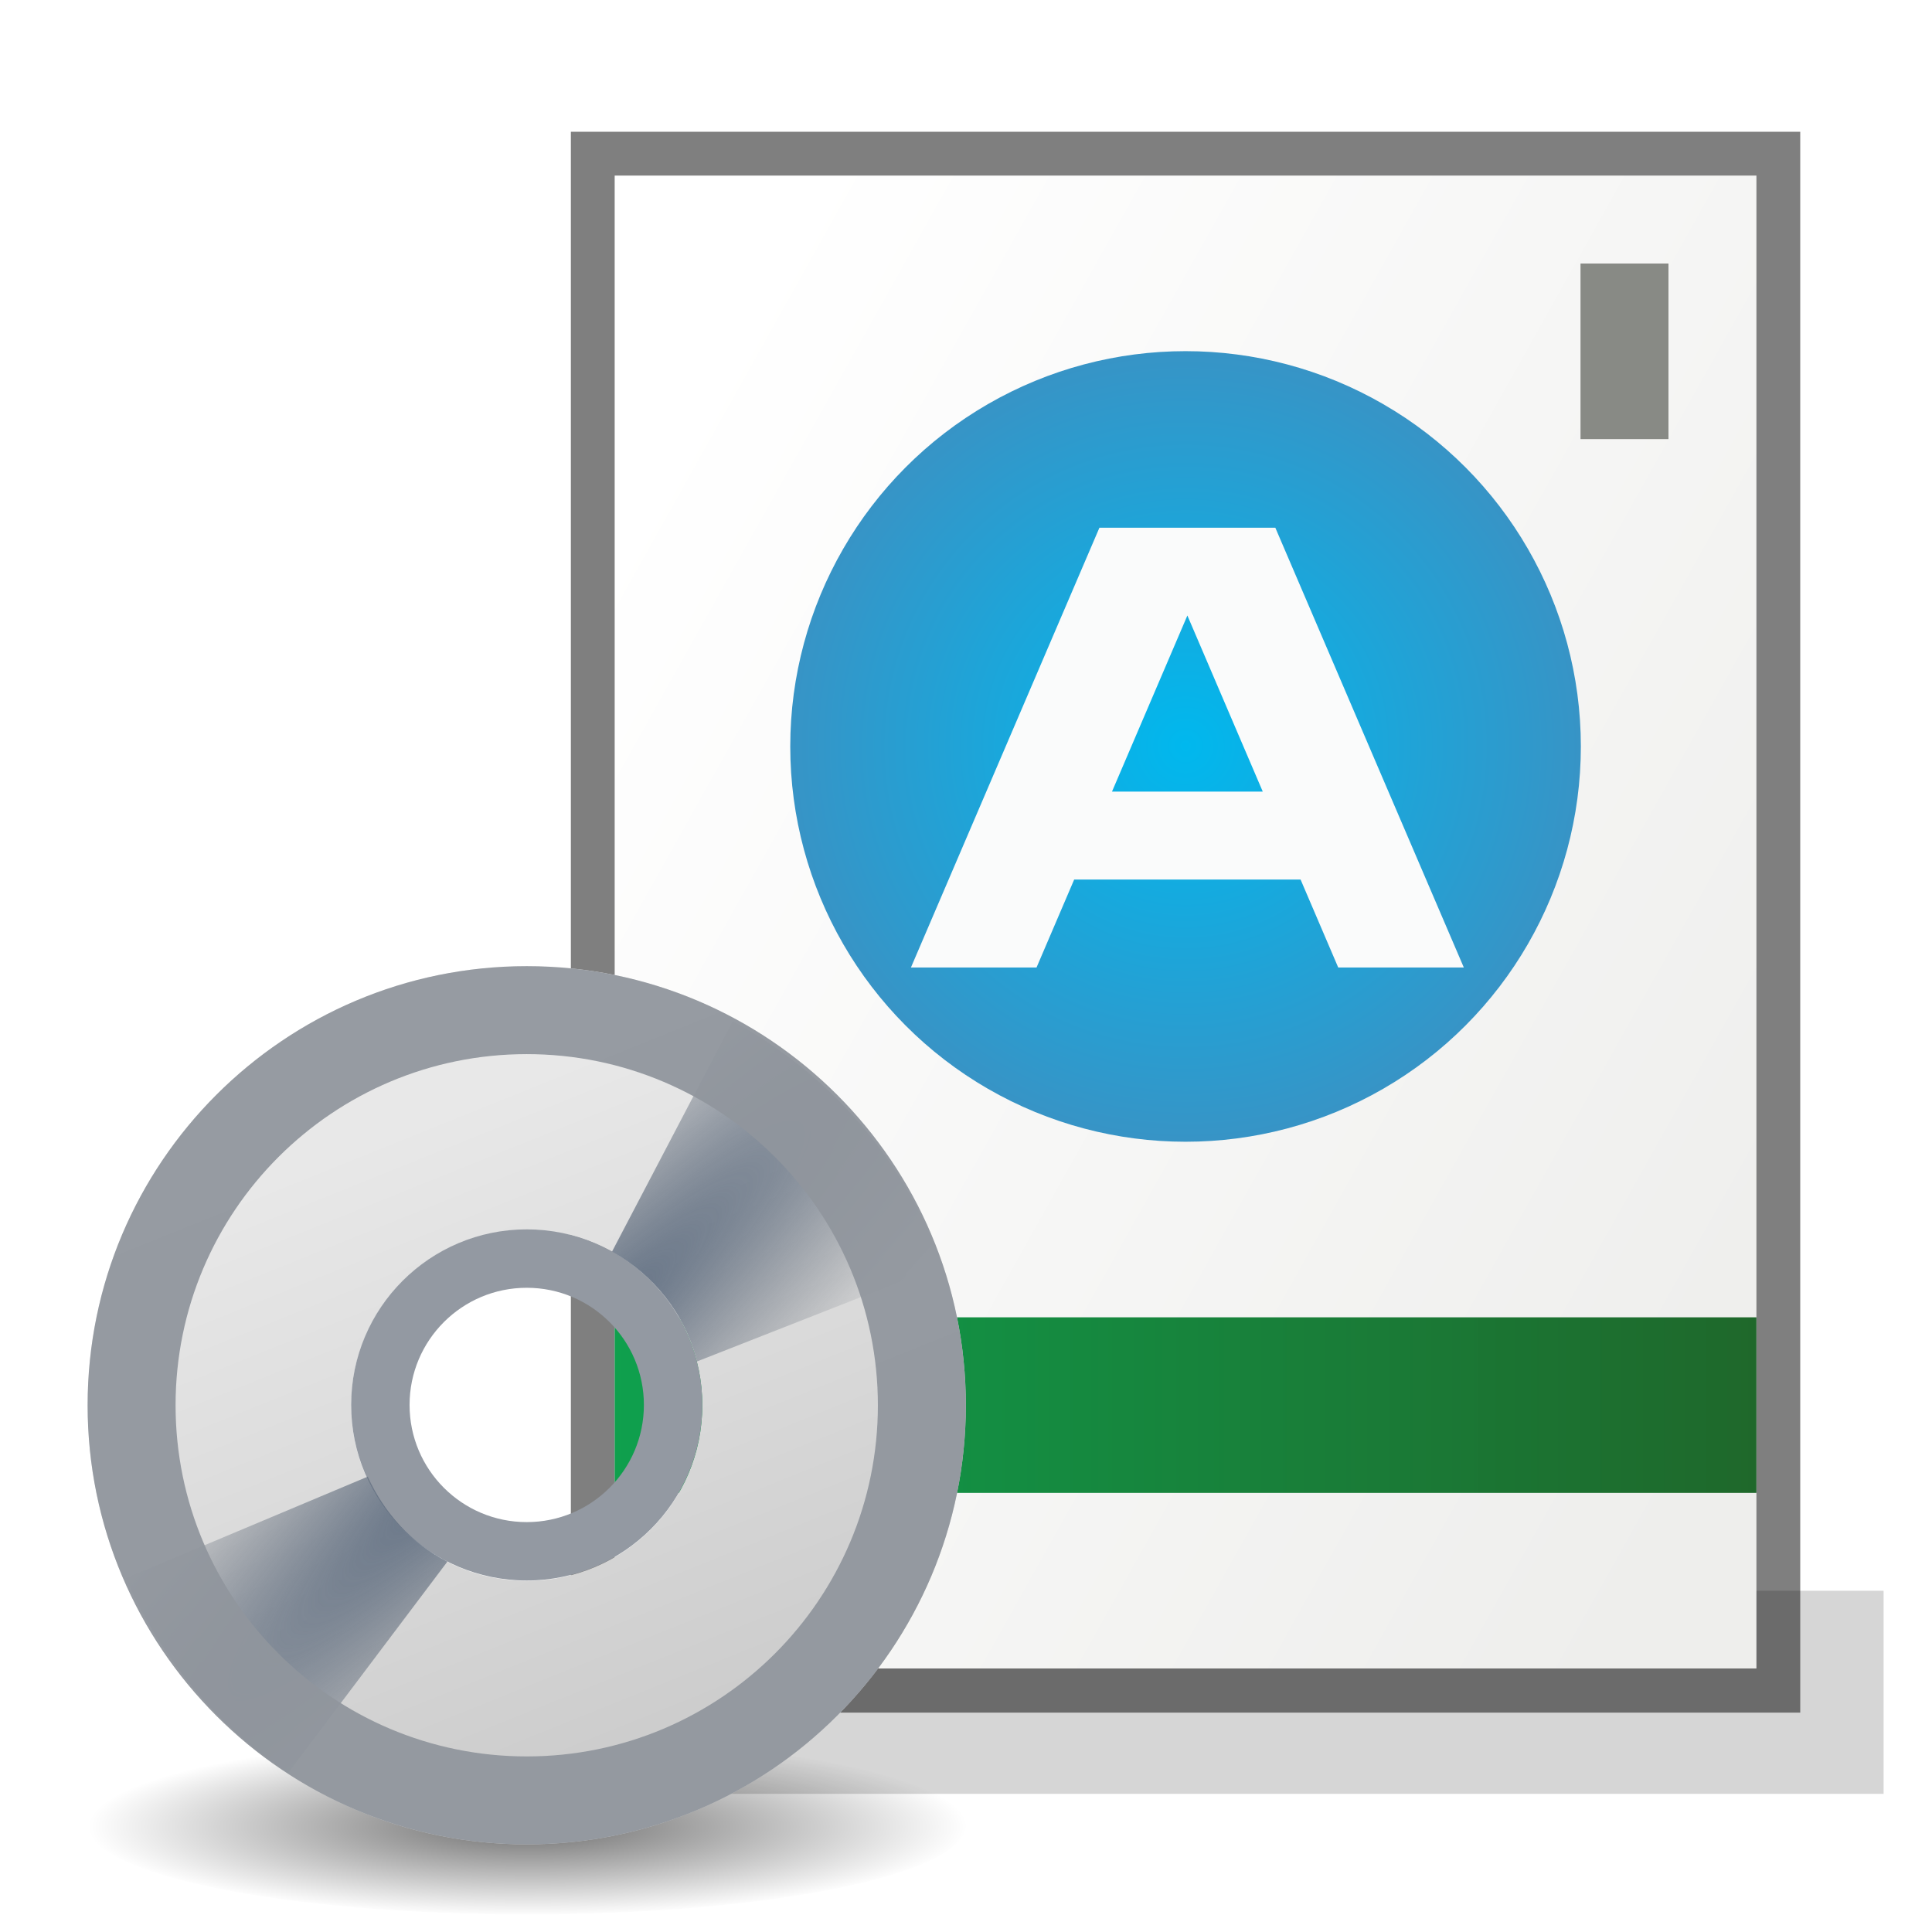 <?xml version="1.0" encoding="UTF-8" standalone="no"?>
<!-- Created with Inkscape (http://www.inkscape.org/) -->

<svg
   xmlns:dc="http://purl.org/dc/elements/1.1/"
   xmlns:cc="http://creativecommons.org/ns#"
   xmlns:rdf="http://www.w3.org/1999/02/22-rdf-syntax-ns#"
   xmlns:svg="http://www.w3.org/2000/svg"
   xmlns="http://www.w3.org/2000/svg"
   xmlns:xlink="http://www.w3.org/1999/xlink"
   xmlns:sodipodi="http://sodipodi.sourceforge.net/DTD/sodipodi-0.dtd"
   xmlns:inkscape="http://www.inkscape.org/namespaces/inkscape"
   width="22"
   height="22"
   viewBox="0 0 5.821 5.821"
   version="1.1"
   id="svg907"
   inkscape:version="0.92.5 (2060ec1f9f, 2020-04-08)"
   sodipodi:docname="applications-other.svg"
   inkscape:export-filename="/home/rizmut/Dokumen/Rizmut/Github/karasa-jaga-icon-theme/build/Karasa-Jaga/22x22/categories/applications-other.png"
   inkscape:export-xdpi="96"
   inkscape:export-ydpi="96">
  <defs
     id="defs901">
    <linearGradient
       inkscape:collect="always"
       id="linearGradient1563">
      <stop
         style="stop-color:#00b8ee;stop-opacity:1;"
         offset="0"
         id="stop1559" />
      <stop
         style="stop-color:#3794c6;stop-opacity:1"
         offset="1"
         id="stop1561" />
    </linearGradient>
    <radialGradient
       inkscape:collect="always"
       xlink:href="#linearGradient3330"
       id="radialGradient3336"
       cx="6"
       cy="20.279"
       fx="6"
       fy="20.279"
       r="5"
       gradientTransform="matrix(0.265,0,0,0.054,0,295.588)"
       gradientUnits="userSpaceOnUse" />
    <linearGradient
       inkscape:collect="always"
       id="linearGradient3330">
      <stop
         style="stop-color:#000000;stop-opacity:1;"
         offset="0"
         id="stop3332" />
      <stop
         style="stop-color:#000000;stop-opacity:0;"
         offset="1"
         id="stop3334" />
    </linearGradient>
    <filter
       inkscape:collect="always"
       x="-0.061"
       width="1.122"
       y="-0.459"
       height="1.918"
       id="filter3322">
      <feGaussianBlur
         inkscape:collect="always"
         stdDeviation="0.383"
         id="feGaussianBlur3324" />
    </filter>
    <linearGradient
       inkscape:collect="always"
       xlink:href="#linearGradient3145"
       id="linearGradient3151"
       x1="22.312"
       y1="12.263"
       x2="7.83"
       y2="4.603"
       gradientUnits="userSpaceOnUse"
       gradientTransform="matrix(0.265,0,0,0.25,0,291.209)" />
    <linearGradient
       inkscape:collect="always"
       id="linearGradient3145">
      <stop
         style="stop-color:#eeeeec;stop-opacity:1"
         offset="0"
         id="stop3147" />
      <stop
         style="stop-color:#ffffff;stop-opacity:1"
         offset="1"
         id="stop3149" />
    </linearGradient>
    <linearGradient
       gradientTransform="matrix(0.265,0,0,0.265,0,291.179)"
       inkscape:collect="always"
       xlink:href="#linearGradient3157"
       id="linearGradient3163"
       x1="7"
       y1="16"
       x2="20"
       y2="16"
       gradientUnits="userSpaceOnUse" />
    <linearGradient
       inkscape:collect="always"
       id="linearGradient3157">
      <stop
         style="stop-color:#0d9f4c;stop-opacity:0.992"
         offset="0"
         id="stop3159" />
      <stop
         style="stop-color:#1f682b;stop-opacity:1"
         offset="1"
         id="stop3161" />
    </linearGradient>
    <linearGradient
       gradientTransform="matrix(0.265,0,0,0.265,0,291.179)"
       inkscape:collect="always"
       xlink:href="#linearGradient3205"
       id="linearGradient3211"
       x1="9.019"
       y1="21.641"
       x2="5.337"
       y2="12.507"
       gradientUnits="userSpaceOnUse" />
    <linearGradient
       inkscape:collect="always"
       id="linearGradient3205">
      <stop
         style="stop-color:#c4c4c4;stop-opacity:1"
         offset="0"
         id="stop3207" />
      <stop
         style="stop-color:#e8e8e8;stop-opacity:1"
         offset="1"
         id="stop3209" />
    </linearGradient>
    <radialGradient
       inkscape:collect="always"
       xlink:href="#linearGradient3220"
       id="radialGradient3226"
       cx="6.078"
       cy="15.906"
       fx="6.078"
       fy="15.906"
       r="4.641"
       gradientTransform="matrix(0.567,-0.567,0.089,0.089,-3.264,297.413)"
       gradientUnits="userSpaceOnUse" />
    <linearGradient
       inkscape:collect="always"
       id="linearGradient3220">
      <stop
         style="stop-color:#5b6b80;stop-opacity:1"
         offset="0"
         id="stop3222" />
      <stop
         style="stop-color:#666c75;stop-opacity:0"
         offset="1"
         id="stop3224" />
    </linearGradient>
    <radialGradient
       inkscape:collect="always"
       xlink:href="#linearGradient1563"
       id="radialGradient1565"
       cx="3.572"
       cy="293.428"
       fx="3.572"
       fy="293.428"
       r="1.191"
       gradientUnits="userSpaceOnUse" />
  </defs>
  <sodipodi:namedview
     id="base"
     pagecolor="#ffffff"
     bordercolor="#666666"
     borderopacity="1.0"
     inkscape:pageopacity="0.0"
     inkscape:pageshadow="2"
     inkscape:zoom="44.8"
     inkscape:cx="10.881558"
     inkscape:cy="11.617699"
     inkscape:document-units="mm"
     inkscape:current-layer="layer1"
     showgrid="true"
     units="px"
     inkscape:window-width="1366"
     inkscape:window-height="700"
     inkscape:window-x="0"
     inkscape:window-y="0"
     inkscape:window-maximized="1">
    <inkscape:grid
       type="xygrid"
       id="grid1555" />
  </sodipodi:namedview>
  <g
     inkscape:label="Layer 1"
     inkscape:groupmode="layer"
     id="layer1"
     transform="translate(0,-291.179)">
    <path
       inkscape:connector-curvature="0"
       id="path3326"
       d="m 1.587,296.409 c -0.73,0 -1.323,0.12 -1.323,0.269 0,0.148 0.593,0.269 1.323,0.269 0.73,0 1.323,-0.12 1.323,-0.269 0,-0.148 -0.593,-0.269 -1.323,-0.269 z"
       style="opacity:0.57;fill:url(#radialGradient3336);fill-opacity:1;stroke:none;stroke-width:0.265;stroke-linecap:round;stroke-linejoin:round;stroke-miterlimit:4;stroke-dasharray:none;stroke-opacity:1"
       sodipodi:nodetypes="csssc" />
    <rect
       y="18.104"
       x="6.069"
       height="2"
       width="15"
       id="rect3230"
       style="opacity:0.4;fill:#000000;fill-opacity:1;stroke:none;stroke-width:1;stroke-linecap:round;stroke-linejoin:round;stroke-miterlimit:4;stroke-dasharray:none;stroke-opacity:1;filter:url(#filter3322)"
       transform="matrix(0.278,0,0,0.306,-0.182,290.432)" />
    <path
       inkscape:connector-curvature="0"
       style="opacity:0.5;fill:#000000;fill-opacity:1;stroke:none;stroke-width:0.265;stroke-linecap:round;stroke-linejoin:round;stroke-miterlimit:4;stroke-opacity:1"
       d="m 1.72,291.576 h 3.704 v 4.763 H 1.72 Z"
       id="rect3143"
       sodipodi:nodetypes="ccccc" />
    <rect
       style="opacity:1;fill:url(#linearGradient3151);fill-opacity:1;stroke:none;stroke-width:0.265;stroke-linecap:round;stroke-linejoin:round;stroke-miterlimit:4;stroke-dasharray:none;stroke-opacity:1"
       id="rect2170"
       width="3.44"
       height="4.498"
       x="1.852"
       y="291.708" />
    <rect
       y="295.148"
       x="1.852"
       height="0.529"
       width="3.44"
       id="rect3153"
       style="opacity:1;fill:url(#linearGradient3163);fill-opacity:1;stroke:none;stroke-width:0.265;stroke-linecap:round;stroke-linejoin:round;stroke-miterlimit:4;stroke-dasharray:none;stroke-opacity:1" />
    <circle
       style="opacity:1;fill:url(#radialGradient1565);fill-opacity:1;stroke:none;stroke-width:0.265;stroke-linecap:round;stroke-linejoin:round;stroke-miterlimit:4;stroke-dasharray:none;stroke-opacity:0.502"
       id="path1557"
       cx="3.572"
       cy="293.428"
       r="1.191" />
    <rect
       style="opacity:1;fill:#888a85;fill-opacity:1;stroke:none;stroke-width:0.265;stroke-linecap:round;stroke-linejoin:round;stroke-miterlimit:4;stroke-dasharray:none;stroke-opacity:1"
       id="rect3179"
       width="0.265"
       height="0.529"
       x="4.762"
       y="291.973" />
    <path
       inkscape:connector-curvature="0"
       style="opacity:1;fill:url(#linearGradient3211);fill-opacity:1;stroke:none;stroke-width:0.265;stroke-linecap:round;stroke-linejoin:round;stroke-miterlimit:4;stroke-dasharray:none;stroke-opacity:1"
       d="m 1.587,294.09 c -0.73,0 -1.323,0.593 -1.323,1.323 0,0.73 0.593,1.323 1.323,1.323 0.73,0 1.323,-0.593 1.323,-1.323 0,-0.73 -0.593,-1.323 -1.323,-1.323 z m 0,0.794 c 0.292,0 0.529,0.237 0.529,0.529 3e-7,0.292 -0.237,0.529 -0.529,0.529 -0.292,0 -0.529,-0.237 -0.529,-0.529 -2e-7,-0.292 0.237,-0.529 0.529,-0.529 z"
       id="path3184" />
    <path
       inkscape:connector-curvature="0"
       style="opacity:1;fill:#9399a2;fill-opacity:1;stroke:none;stroke-width:0.265;stroke-linecap:round;stroke-linejoin:round;stroke-miterlimit:4;stroke-dasharray:none;stroke-opacity:1"
       d="m 1.587,294.883 c -0.292,0 -0.529,0.237 -0.529,0.529 0,0.292 0.237,0.529 0.529,0.529 0.292,0 0.529,-0.237 0.529,-0.529 0,-0.292 -0.237,-0.529 -0.529,-0.529 z m 0,0.176 c 0.195,0 0.353,0.158 0.353,0.353 2e-7,0.195 -0.158,0.353 -0.353,0.353 -0.195,0 -0.353,-0.158 -0.353,-0.353 -2e-7,-0.195 0.158,-0.353 0.353,-0.353 z"
       id="path3186" />
    <path
       inkscape:connector-curvature="0"
       style="opacity:1;fill:url(#radialGradient3226);fill-opacity:1;stroke:none;stroke-width:0.265;stroke-linecap:round;stroke-linejoin:round;stroke-miterlimit:4;stroke-dasharray:none;stroke-opacity:1"
       d="m 2.208,294.255 -0.364,0.695 c 0.126,0.07 0.22,0.188 0.256,0.331 l 0.736,-0.289 c -0.108,-0.318 -0.337,-0.578 -0.628,-0.736 z m -1.1,1.373 -0.728,0.306 c 0.103,0.239 0.272,0.446 0.488,0.587 l 0.48,-0.637 c -0.108,-0.055 -0.19,-0.146 -0.24,-0.256 z"
       id="path3213" />
    <path
       inkscape:connector-curvature="0"
       style="opacity:1;fill:#90959d;fill-opacity:0.937;stroke:none;stroke-width:0.265;stroke-linecap:round;stroke-linejoin:round;stroke-miterlimit:4;stroke-dasharray:none;stroke-opacity:1"
       d="m 1.587,294.09 c -0.73,0 -1.323,0.593 -1.323,1.323 0,0.73 0.593,1.323 1.323,1.323 0.73,0 1.323,-0.593 1.323,-1.323 0,-0.73 -0.593,-1.323 -1.323,-1.323 z m 0,0.265 c 0.584,0 1.058,0.474 1.058,1.058 -5e-7,0.584 -0.474,1.058 -1.058,1.058 -0.584,0 -1.058,-0.474 -1.058,-1.058 2.7e-7,-0.584 0.474,-1.058 1.058,-1.058 z"
       id="path3199" />
    <path
       style="opacity:1;fill:#fafbfb;fill-opacity:1;stroke:none;stroke-width:1.01;stroke-linecap:round;stroke-linejoin:round;stroke-miterlimit:4;stroke-dasharray:none;stroke-opacity:0.502"
       d="M 12.5 6 L 10.357 11 L 11.785 11 L 12.213 10 L 14.787 10 L 15.215 11 L 16.643 11 L 14.5 6 L 13.928 6 L 13.072 6 L 12.5 6 z M 13.5 6.998 L 14.357 9 L 12.643 9 L 13.5 6.998 z "
       transform="matrix(0.265,0,0,0.265,0,291.179)"
       id="rect1567" />
  </g>
</svg>
